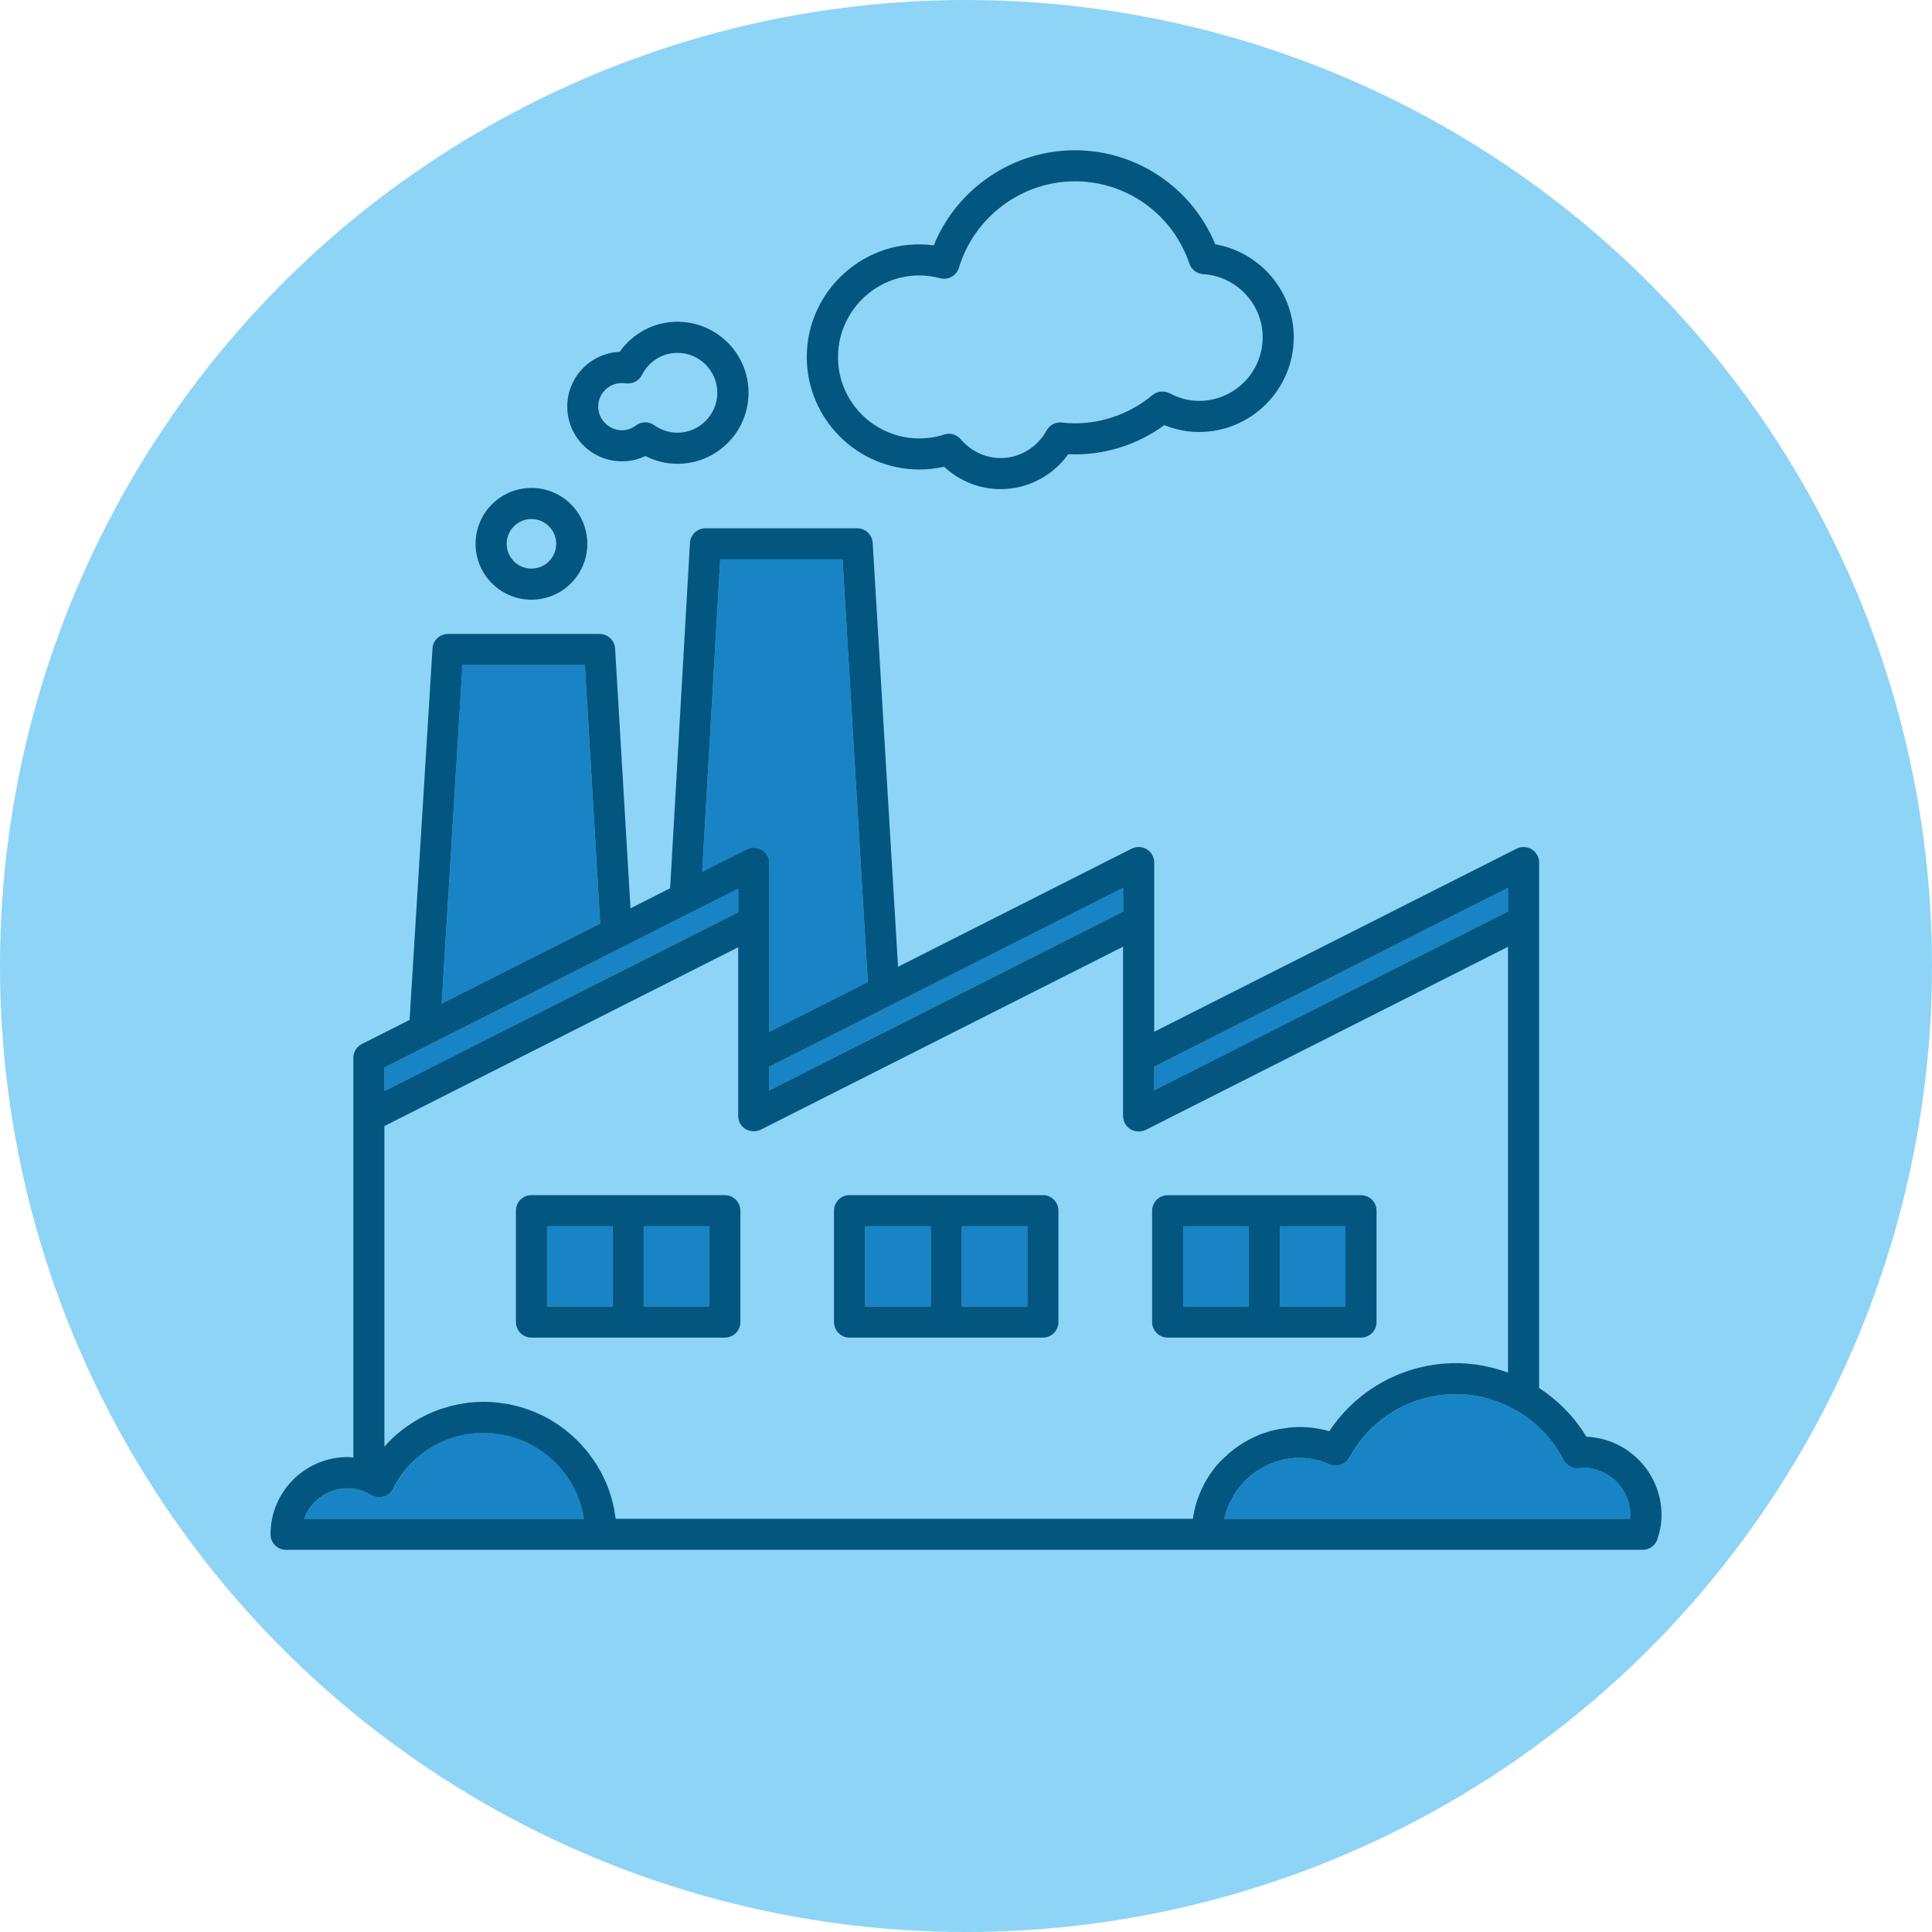 <?xml version="1.0" encoding="utf-8"?>
<!-- Generator: Adobe Illustrator 16.0.0, SVG Export Plug-In . SVG Version: 6.00 Build 0)  -->
<!DOCTYPE svg PUBLIC "-//W3C//DTD SVG 1.1//EN" "http://www.w3.org/Graphics/SVG/1.1/DTD/svg11.dtd">
<svg version="1.1" id="Layer_1" xmlns="http://www.w3.org/2000/svg" xmlns:xlink="http://www.w3.org/1999/xlink" x="0px" y="0px"
	 width="50px" height="50px" viewBox="0 0 50 50" enable-background="new 0 0 50 50" xml:space="preserve">
<g>
	<circle fill="#8DD4F6" cx="25" cy="25" r="25"/>
	<line fill="none" x1="7.5" y1="36.71" x2="42.5" y2="36.71"/>
	<path fill="#1884C6" d="M15.014,38.875c-0.007-0.02-0.015-0.039-0.021-0.061c-0.047-0.129-0.104-0.256-0.169-0.375
		c-0.007-0.014-0.015-0.023-0.021-0.035c-0.069-0.119-0.146-0.234-0.233-0.342c-0.004-0.006-0.008-0.014-0.012-0.02
		c-0.089-0.104-0.187-0.205-0.289-0.297c-0.016-0.016-0.029-0.023-0.043-0.039c-0.103-0.086-0.211-0.164-0.324-0.232
		c-0.02-0.014-0.039-0.023-0.06-0.035c-0.114-0.068-0.233-0.127-0.36-0.176c-0.021-0.01-0.041-0.018-0.062-0.023
		c-0.128-0.047-0.261-0.086-0.398-0.111c-0.017-0.004-0.033-0.006-0.049-0.008c-0.146-0.025-0.296-0.041-0.447-0.041
		c-0.996,0-1.895,0.553-2.346,1.445c-0.051,0.1-0.141,0.174-0.248,0.205c-0.053,0.016-0.107,0.02-0.162,0.012
		c-0.056-0.008-0.107-0.025-0.156-0.055c-0.192-0.115-0.397-0.174-0.609-0.174c-0.518,0-0.959,0.332-1.125,0.793h7.242
		c-0.001-0.012-0.004-0.021-0.006-0.033C15.09,39.137,15.057,39.004,15.014,38.875z"/>
	<path fill="#1884C6" d="M40.969,37.984c-0.014,0.002-0.027,0.004-0.041,0.006l-0.066,0.008c-0.162,0.014-0.317-0.07-0.395-0.217
		c-0.279-0.545-0.705-0.98-1.211-1.275c-0.009-0.004-0.018-0.006-0.025-0.01c-0.354-0.205-0.744-0.336-1.141-0.391
		c-0.135-0.02-0.271-0.027-0.408-0.027c-1.148,0-2.205,0.627-2.755,1.639c-0.101,0.184-0.321,0.262-0.515,0.178
		c-0.252-0.109-0.518-0.166-0.787-0.166c-0.129,0-0.254,0.016-0.376,0.039c-0.04,0.006-0.078,0.021-0.117,0.031
		c-0.08,0.02-0.159,0.043-0.235,0.072c-0.043,0.018-0.084,0.039-0.127,0.059c-0.065,0.033-0.133,0.068-0.193,0.107
		c-0.041,0.025-0.08,0.053-0.119,0.082c-0.059,0.043-0.113,0.09-0.166,0.137c-0.036,0.033-0.07,0.066-0.104,0.102
		c-0.051,0.057-0.097,0.111-0.141,0.17c-0.027,0.037-0.058,0.074-0.083,0.113c-0.043,0.068-0.08,0.139-0.114,0.211
		c-0.019,0.037-0.039,0.07-0.055,0.107c-0.046,0.111-0.083,0.227-0.107,0.348h10.504c0.004-0.033,0.006-0.062,0.006-0.096
		C42.195,38.535,41.646,37.984,40.969,37.984z"/>
	<g>
		<rect x="14.156" y="31.736" fill="#1884C6" width="1.697" height="2.076"/>
		<rect x="16.658" y="31.736" fill="#1884C6" width="1.697" height="2.076"/>
		<rect x="30.621" y="31.736" fill="#1884C6" width="1.697" height="2.076"/>
		<rect x="33.122" y="31.736" fill="#1884C6" width="1.698" height="2.076"/>
		<rect x="22.389" y="31.736" fill="#1884C6" width="1.697" height="2.076"/>
		<rect x="24.891" y="31.736" fill="#1884C6" width="1.697" height="2.076"/>
	</g>
	<path fill="#8DD4F6" d="M31.825,37.586c0.028-0.023,0.06-0.047,0.089-0.07c0.038-0.029,0.074-0.059,0.115-0.086
		c0.031-0.021,0.062-0.043,0.096-0.062c0.04-0.025,0.08-0.053,0.122-0.074c0.034-0.021,0.067-0.037,0.103-0.057
		c0.043-0.021,0.086-0.043,0.131-0.062c0.033-0.016,0.068-0.03,0.104-0.047c0.047-0.019,0.095-0.035,0.142-0.051
		c0.037-0.013,0.069-0.025,0.105-0.035c0.051-0.017,0.104-0.026,0.152-0.039c0.033-0.01,0.067-0.019,0.104-0.024
		c0.06-0.011,0.116-0.019,0.177-0.024c0.029-0.006,0.061-0.011,0.09-0.015c0.09-0.008,0.182-0.015,0.271-0.015
		c0.264,0,0.521,0.037,0.771,0.109c0.728-1.095,1.955-1.761,3.283-1.761c0.146,0,0.293,0.013,0.438,0.028
		c0.054,0.005,0.108,0.013,0.162,0.021c0.085,0.016,0.169,0.03,0.253,0.051c0.15,0.033,0.299,0.076,0.443,0.127
		c0.017,0.006,0.03,0.01,0.047,0.017V24.494l-9.375,4.738h-0.002c-0.053,0.023-0.108,0.037-0.164,0.041
		c-0.006,0-0.01,0.002-0.018,0.002c-0.003,0-0.006,0-0.01-0.002c-0.021,0-0.041-0.004-0.062-0.008
		c-0.015-0.002-0.027-0.006-0.041-0.01c-0.035-0.008-0.066-0.021-0.1-0.041c-0.119-0.072-0.191-0.201-0.191-0.344v-4.379
		l-9.375,4.736c-0.055,0.027-0.11,0.037-0.168,0.041c-0.006,0-0.011,0.002-0.015,0.002c-0.003,0-0.006-0.002-0.01-0.002
		c-0.021,0-0.041-0.004-0.062-0.008c-0.015-0.002-0.029-0.004-0.041-0.008c-0.035-0.008-0.067-0.023-0.1-0.041
		c-0.119-0.074-0.191-0.203-0.191-0.344V24.51l-4.24,2.143l-4.916,2.484v8.297c0.08-0.092,0.166-0.178,0.255-0.26
		c0.002-0.002,0.004-0.004,0.006-0.006c0.096-0.086,0.196-0.166,0.3-0.242c0.035-0.025,0.071-0.047,0.105-0.07
		c0.074-0.051,0.147-0.098,0.227-0.141c0.043-0.025,0.088-0.047,0.133-0.07c0.073-0.037,0.147-0.07,0.223-0.104
		c0.049-0.02,0.097-0.039,0.146-0.057c0.077-0.027,0.156-0.053,0.235-0.074c0.048-0.016,0.097-0.029,0.146-0.041
		c0.088-0.021,0.176-0.037,0.266-0.051c0.043-0.006,0.084-0.018,0.129-0.021c0.133-0.016,0.269-0.023,0.404-0.023
		c0.114,0,0.229,0.006,0.34,0.018c0.037,0.004,0.072,0.012,0.111,0.018c0.072,0.01,0.146,0.02,0.217,0.031
		c0.045,0.012,0.086,0.021,0.129,0.031c0.063,0.016,0.127,0.029,0.189,0.049c0.045,0.016,0.09,0.029,0.135,0.045
		c0.058,0.021,0.114,0.041,0.172,0.062c0.045,0.02,0.088,0.037,0.131,0.061c0.055,0.021,0.108,0.049,0.16,0.076
		c0.043,0.021,0.086,0.047,0.127,0.068c0.052,0.031,0.102,0.062,0.149,0.094c0.042,0.025,0.081,0.055,0.121,0.082
		c0.047,0.031,0.095,0.066,0.14,0.104c0.037,0.031,0.075,0.062,0.112,0.096c0.044,0.037,0.086,0.076,0.129,0.115
		c0.035,0.033,0.069,0.066,0.103,0.102c0.041,0.043,0.08,0.086,0.119,0.131c0.031,0.035,0.062,0.07,0.092,0.109
		c0.039,0.045,0.074,0.094,0.109,0.143c0.026,0.037,0.055,0.074,0.079,0.113c0.036,0.053,0.066,0.105,0.099,0.162
		c0.022,0.037,0.047,0.074,0.066,0.109c0.033,0.062,0.062,0.127,0.092,0.193c0.017,0.029,0.032,0.062,0.047,0.098
		c0.041,0.102,0.08,0.201,0.111,0.307c0.002,0.008,0.004,0.016,0.008,0.021c0.028,0.1,0.055,0.193,0.074,0.293
		c0.008,0.037,0.012,0.072,0.018,0.107c0.013,0.064,0.024,0.129,0.033,0.193h14.934c0.004-0.029,0.011-0.059,0.016-0.086
		c0.01-0.039,0.016-0.078,0.021-0.117c0.013-0.049,0.023-0.096,0.037-0.145c0.012-0.035,0.021-0.072,0.031-0.109
		c0.018-0.049,0.034-0.096,0.053-0.143c0.016-0.035,0.025-0.068,0.041-0.102c0.021-0.053,0.047-0.102,0.072-0.15
		c0.014-0.027,0.025-0.055,0.041-0.082c0.041-0.074,0.084-0.146,0.131-0.217c0.015-0.02,0.026-0.035,0.039-0.053
		c0.037-0.055,0.074-0.104,0.114-0.152c0.021-0.027,0.045-0.051,0.067-0.076c0.033-0.039,0.068-0.078,0.104-0.115
		c0.025-0.025,0.053-0.049,0.079-0.074C31.753,37.652,31.788,37.619,31.825,37.586z M19.161,34.215c0,0.223-0.181,0.402-0.402,0.402
		h-5.005c-0.223,0-0.402-0.18-0.402-0.402v-2.883c0-0.223,0.181-0.402,0.402-0.402h5.004c0.223,0,0.402,0.182,0.403,0.402V34.215z
		 M27.393,34.215c0,0.223-0.18,0.402-0.4,0.402h-5.006c-0.221,0-0.4-0.18-0.4-0.402v-2.883c0-0.223,0.18-0.402,0.4-0.402h5.006
		c0.223,0,0.4,0.182,0.4,0.402V34.215z M30.219,34.617c-0.223,0-0.402-0.18-0.402-0.402v-2.881c0-0.223,0.182-0.402,0.402-0.402
		h5.004c0.223,0,0.402,0.18,0.402,0.402v2.881c0,0.223-0.18,0.402-0.402,0.402H30.219z"/>
	<polygon fill="#1884C6" points="19.105,23.609 19.105,22.998 16.129,24.502 16.128,24.502 9.949,27.625 9.949,28.236 
		14.189,26.094 	"/>
	<polygon fill="#1884C6" points="39.027,22.979 29.872,27.605 29.872,28.219 39.027,23.592 	"/>
	<polygon fill="#1884C6" points="19.91,28.219 29.066,23.592 29.066,22.979 19.91,27.605 	"/>
	<polygon fill="#1884C6" points="15.137,17.21 11.969,17.21 11.43,25.975 15.532,23.9 	"/>
	<path fill="#1884C6" d="M19.719,22c0.118,0.074,0.191,0.203,0.191,0.343v4.361l2.549-1.287l-0.654-10.938h-3.166l-0.467,8.088
		l1.154-0.582C19.45,21.92,19.6,21.926,19.719,22z"/>
	<circle fill="#025680" cx="13.754" cy="14.074" r="1.446"/>
	<circle fill="#025680" cx="13.754" cy="14.074" r="0.641"/>
	<path fill="#025680" d="M16.098,11.939c0.209,0,0.414-0.045,0.604-0.138c0.258,0.134,0.541,0.202,0.831,0.202
		c1.015,0,1.839-0.824,1.839-1.838s-0.825-1.838-1.839-1.838c-0.603,0-1.153,0.293-1.496,0.779
		c-0.753,0.031-1.356,0.654-1.356,1.416C14.68,11.305,15.314,11.939,16.098,11.939z"/>
	<path fill="#025680" d="M16.191,9.921c0.174,0.024,0.343-0.062,0.422-0.217c0.178-0.353,0.529-0.572,0.918-0.572
		c0.57,0,1.033,0.464,1.033,1.033s-0.463,1.033-1.033,1.033c-0.213,0-0.42-0.067-0.598-0.193c-0.07-0.049-0.15-0.075-0.232-0.075
		c-0.085,0-0.17,0.027-0.242,0.08c-0.075,0.057-0.199,0.125-0.361,0.125c-0.339,0-0.613-0.275-0.613-0.613
		C15.482,10.152,15.811,9.864,16.191,9.921z"/>
	<path fill="#025680" d="M23.792,12.15c0.216,0,0.431-0.024,0.64-0.071c0.399,0.371,0.92,0.58,1.465,0.58
		c0.694,0,1.346-0.341,1.75-0.904c0.89,0.041,1.771-0.229,2.486-0.753c0.292,0.118,0.594,0.178,0.896,0.178
		c1.353,0,2.453-1.1,2.453-2.451c0-1.195-0.873-2.205-2.031-2.406c-0.604-1.467-2.034-2.434-3.637-2.434
		c-1.604,0-3.056,0.995-3.648,2.461c-1.753-0.235-3.287,1.158-3.287,2.887C20.879,10.843,22.186,12.15,23.792,12.15z"/>
	<path fill="#025680" d="M24.327,7.201c0.21,0.057,0.426-0.065,0.487-0.274c0.395-1.315,1.627-2.233,3-2.233
		c1.344,0,2.533,0.854,2.963,2.129c0.055,0.154,0.193,0.262,0.355,0.273c0.864,0.055,1.542,0.771,1.542,1.633
		c0,0.908-0.737,1.646-1.646,1.646c-0.258,0-0.514-0.066-0.762-0.197c-0.146-0.076-0.322-0.058-0.447,0.047
		c-0.562,0.471-1.272,0.729-2.006,0.729c-0.112,0-0.228-0.007-0.336-0.019c-0.164-0.019-0.316,0.063-0.396,0.205
		c-0.242,0.439-0.695,0.713-1.188,0.713c-0.396,0-0.771-0.177-1.033-0.485c-0.077-0.093-0.19-0.142-0.307-0.142
		c-0.041,0-0.082,0.006-0.123,0.019c-0.207,0.067-0.424,0.101-0.643,0.101c-1.162,0-2.107-0.947-2.107-2.107
		C21.684,7.9,22.952,6.839,24.327,7.201z"/>
	<path fill="#025680" d="M18.758,30.93h-5.004c-0.223,0-0.402,0.18-0.402,0.402v2.883c0,0.223,0.181,0.402,0.402,0.402h5.005
		c0.222,0,0.402-0.18,0.402-0.402v-2.883C19.16,31.111,18.98,30.93,18.758,30.93z M15.854,33.812h-1.696v-2.076h1.696V33.812z
		 M18.355,33.812h-1.697v-2.076h1.697V33.812z"/>
	<path fill="#025680" d="M26.99,30.93h-5.006c-0.221,0-0.4,0.18-0.4,0.402v2.883c0,0.223,0.18,0.402,0.4,0.402h5.006
		c0.223,0,0.402-0.18,0.402-0.402v-2.883C27.393,31.111,27.213,30.93,26.99,30.93z M24.086,33.812h-1.697v-2.076h1.697V33.812z
		 M26.588,33.812h-1.697v-2.076h1.697V33.812z"/>
	<path fill="#025680" d="M35.223,30.932h-5.004c-0.223,0-0.402,0.18-0.402,0.402v2.881c0,0.223,0.182,0.402,0.402,0.402h5.004
		c0.223,0,0.402-0.18,0.402-0.402v-2.881C35.625,31.111,35.445,30.932,35.223,30.932z M32.318,33.812h-1.697v-2.076h1.697V33.812z
		 M34.82,33.812h-1.698v-2.076h1.698V33.812z"/>
	<path fill="#025680" d="M41.055,37.182c-0.312-0.518-0.734-0.939-1.223-1.262V23.842c0,0,0.001-0.002,0.001-0.004v-1.514
		c0-0.141-0.073-0.27-0.192-0.344c-0.119-0.072-0.268-0.078-0.393-0.016l-9.377,4.738v-4.378c0-0.142-0.072-0.271-0.191-0.343
		c-0.119-0.074-0.268-0.08-0.393-0.018l-6.046,3.057L22.585,14.05c-0.012-0.212-0.188-0.378-0.401-0.378h-3.926
		c-0.213,0-0.39,0.167-0.402,0.379l-0.513,8.936l-1.026,0.521l-0.398-6.722c-0.014-0.213-0.188-0.379-0.4-0.379h-3.926
		c-0.213,0-0.389,0.166-0.4,0.377L10.6,26.395l-1.232,0.623c-0.137,0.067-0.223,0.209-0.223,0.358v10.347
		c-0.047-0.005-0.095-0.015-0.144-0.015c-1.103,0-2,0.896-2,2c0,0.224,0.181,0.401,0.401,0.401h35.109
		c0.174,0,0.327-0.11,0.383-0.274C42.965,39.617,43,39.412,43,39.211C43,38.119,42.135,37.227,41.055,37.182z M29.872,27.605
		l9.155-4.627v0.612l-9.155,4.627V27.605z M29.066,22.979v0.613l-9.156,4.627v-0.613L29.066,22.979z M18.639,14.477h3.166
		l0.654,10.939l-2.549,1.287v-4.361c0-0.14-0.073-0.269-0.191-0.343c-0.119-0.073-0.269-0.079-0.393-0.017l-1.154,0.582
		L18.639,14.477z M11.969,17.21h3.168l0.396,6.69l-4.103,2.074L11.969,17.21z M9.949,27.625l6.179-3.123h0.001l2.977-1.504v0.611
		l-4.916,2.483L9.95,28.236L9.949,27.625L9.949,27.625z M7.875,39.307C8.041,38.846,8.482,38.514,9,38.514
		c0.212,0,0.417,0.061,0.609,0.174c0.049,0.029,0.102,0.047,0.156,0.057c0.053,0.008,0.109,0.004,0.162-0.014
		c0.107-0.029,0.197-0.104,0.248-0.205c0.451-0.893,1.35-1.443,2.346-1.443c0.151,0,0.302,0.018,0.446,0.041
		c0.017,0.002,0.033,0.004,0.05,0.008c0.139,0.023,0.271,0.062,0.398,0.111c0.021,0.008,0.043,0.016,0.062,0.021
		c0.127,0.049,0.246,0.107,0.36,0.176c0.021,0.014,0.04,0.023,0.06,0.035c0.113,0.07,0.223,0.148,0.324,0.234
		c0.014,0.014,0.027,0.025,0.043,0.039c0.104,0.092,0.2,0.191,0.289,0.297c0.004,0.006,0.008,0.012,0.012,0.018
		c0.088,0.107,0.164,0.225,0.233,0.342c0.007,0.014,0.015,0.023,0.021,0.035c0.066,0.119,0.123,0.246,0.17,0.375
		c0.008,0.021,0.016,0.041,0.021,0.062c0.043,0.129,0.076,0.264,0.1,0.396c0,0.014,0.004,0.023,0.005,0.033H7.875z M31.533,37.875
		c-0.021,0.025-0.047,0.049-0.067,0.076c-0.04,0.049-0.077,0.1-0.114,0.152c-0.013,0.018-0.024,0.035-0.039,0.053
		c-0.047,0.07-0.09,0.143-0.131,0.217c-0.016,0.027-0.027,0.055-0.041,0.082c-0.024,0.051-0.052,0.1-0.072,0.15
		c-0.016,0.033-0.025,0.064-0.041,0.102c-0.019,0.047-0.034,0.094-0.053,0.143c-0.011,0.037-0.021,0.074-0.031,0.109
		c-0.014,0.049-0.024,0.096-0.035,0.145c-0.01,0.039-0.018,0.078-0.023,0.117c-0.005,0.027-0.012,0.057-0.016,0.086H15.934
		c-0.008-0.064-0.021-0.129-0.031-0.191c-0.006-0.037-0.01-0.072-0.019-0.109c-0.021-0.098-0.046-0.193-0.075-0.293
		c-0.002-0.008-0.004-0.018-0.007-0.021c-0.032-0.104-0.069-0.205-0.11-0.307c-0.016-0.031-0.031-0.064-0.047-0.098
		c-0.029-0.064-0.06-0.133-0.093-0.193c-0.021-0.035-0.044-0.072-0.065-0.109c-0.032-0.057-0.062-0.109-0.1-0.162
		c-0.025-0.039-0.053-0.076-0.08-0.113c-0.035-0.049-0.07-0.098-0.107-0.143c-0.029-0.039-0.061-0.074-0.094-0.109
		c-0.037-0.045-0.076-0.088-0.117-0.131c-0.033-0.033-0.067-0.066-0.104-0.102c-0.043-0.039-0.085-0.078-0.129-0.115
		c-0.037-0.031-0.074-0.062-0.113-0.094c-0.045-0.035-0.092-0.07-0.139-0.104c-0.04-0.027-0.079-0.056-0.121-0.082
		c-0.049-0.031-0.099-0.062-0.148-0.093c-0.043-0.022-0.084-0.047-0.127-0.069c-0.053-0.026-0.106-0.054-0.16-0.076
		c-0.045-0.021-0.088-0.041-0.133-0.06c-0.057-0.022-0.113-0.045-0.172-0.063c-0.045-0.016-0.088-0.03-0.134-0.045
		c-0.062-0.019-0.126-0.032-0.188-0.049c-0.043-0.011-0.086-0.021-0.129-0.031c-0.071-0.014-0.146-0.022-0.219-0.032
		c-0.037-0.004-0.074-0.013-0.111-0.017c-0.11-0.01-0.225-0.017-0.338-0.017c-0.138,0-0.272,0.009-0.405,0.022
		c-0.044,0.007-0.086,0.017-0.13,0.021c-0.09,0.015-0.178,0.029-0.266,0.052c-0.049,0.012-0.098,0.024-0.146,0.041
		c-0.079,0.021-0.158,0.047-0.235,0.073c-0.049,0.019-0.097,0.037-0.145,0.058c-0.075,0.031-0.149,0.065-0.223,0.104
		c-0.045,0.022-0.091,0.045-0.134,0.069c-0.077,0.043-0.151,0.091-0.226,0.142c-0.035,0.022-0.071,0.045-0.106,0.07
		c-0.104,0.075-0.204,0.155-0.3,0.241c-0.002,0.002-0.004,0.004-0.006,0.006c-0.09,0.082-0.174,0.169-0.254,0.261v-8.297
		l4.914-2.484l4.242-2.143v4.361c0,0.141,0.071,0.27,0.19,0.344c0.031,0.018,0.063,0.033,0.099,0.041
		c0.014,0.004,0.027,0.006,0.041,0.008c0.021,0.004,0.041,0.008,0.062,0.008c0.004,0,0.007,0.002,0.01,0.002
		c0.004,0,0.01-0.002,0.014-0.002c0.059-0.004,0.114-0.014,0.168-0.041l9.377-4.736v4.379c0,0.143,0.072,0.271,0.19,0.344
		c0.031,0.021,0.063,0.033,0.101,0.041c0.013,0.006,0.025,0.008,0.041,0.01c0.021,0.004,0.041,0.008,0.062,0.008
		c0.004,0.002,0.007,0.002,0.011,0.002c0.006,0,0.01-0.002,0.016-0.002c0.057-0.004,0.111-0.018,0.164-0.041h0.002l9.375-4.738
		v11.021c-0.016-0.008-0.029-0.012-0.047-0.018c-0.146-0.051-0.293-0.094-0.442-0.127c-0.084-0.021-0.168-0.035-0.253-0.051
		c-0.055-0.01-0.108-0.018-0.162-0.021c-0.146-0.018-0.292-0.029-0.438-0.029c-1.328,0-2.559,0.666-3.283,1.762
		c-0.25-0.072-0.51-0.109-0.772-0.109c-0.092,0-0.183,0.008-0.272,0.016c-0.028,0.004-0.06,0.008-0.09,0.014
		c-0.06,0.008-0.117,0.016-0.176,0.025c-0.035,0.008-0.068,0.016-0.104,0.023c-0.051,0.014-0.104,0.021-0.153,0.039
		c-0.036,0.01-0.069,0.021-0.106,0.035c-0.047,0.016-0.094,0.031-0.141,0.051c-0.035,0.018-0.07,0.031-0.104,0.047
		c-0.045,0.021-0.088,0.041-0.131,0.062c-0.035,0.019-0.067,0.035-0.104,0.056c-0.042,0.022-0.082,0.05-0.122,0.074
		c-0.03,0.021-0.063,0.043-0.096,0.063c-0.04,0.026-0.077,0.057-0.115,0.086c-0.028,0.022-0.062,0.047-0.089,0.069
		c-0.037,0.033-0.072,0.065-0.107,0.101c-0.025,0.024-0.055,0.049-0.078,0.074C31.602,37.797,31.566,37.836,31.533,37.875z
		 M42.189,39.307H31.686c0.024-0.121,0.062-0.236,0.107-0.348c0.016-0.037,0.036-0.07,0.055-0.107
		c0.034-0.072,0.071-0.143,0.114-0.211c0.024-0.039,0.056-0.076,0.083-0.113c0.044-0.059,0.089-0.113,0.141-0.17
		c0.032-0.033,0.067-0.066,0.104-0.102c0.053-0.047,0.106-0.094,0.166-0.137c0.039-0.029,0.078-0.057,0.119-0.082
		c0.062-0.039,0.128-0.074,0.194-0.107c0.041-0.02,0.082-0.041,0.127-0.059c0.076-0.029,0.154-0.053,0.234-0.072
		c0.039-0.01,0.077-0.025,0.117-0.031c0.122-0.023,0.247-0.039,0.376-0.039c0.271,0,0.535,0.057,0.787,0.166
		c0.192,0.084,0.414,0.006,0.515-0.178c0.549-1.012,1.604-1.639,2.754-1.639c0.139,0,0.274,0.01,0.409,0.027
		c0.396,0.055,0.784,0.186,1.14,0.391c0.01,0.004,0.02,0.006,0.026,0.01c0.507,0.295,0.931,0.73,1.211,1.275
		c0.075,0.146,0.229,0.23,0.396,0.217l0.065-0.008c0.015-0.002,0.027-0.004,0.041-0.006c0.677,0,1.228,0.551,1.228,1.227
		C42.195,39.242,42.193,39.273,42.189,39.307z"/>
	<g>
		<path fill="#8DD4F6" d="M23.792,11.346c0.22,0,0.435-0.033,0.644-0.1c0.039-0.012,0.08-0.02,0.121-0.02
			c0.116,0,0.229,0.051,0.309,0.143c0.262,0.309,0.638,0.486,1.031,0.486c0.49,0,0.944-0.273,1.188-0.713
			c0.078-0.143,0.23-0.225,0.396-0.207c0.108,0.013,0.224,0.02,0.336,0.02c0.731,0,1.445-0.26,2.007-0.729
			c0.125-0.104,0.303-0.123,0.446-0.047c0.248,0.131,0.504,0.196,0.762,0.196c0.908,0,1.646-0.739,1.646-1.646
			c0-0.862-0.678-1.58-1.542-1.635c-0.162-0.011-0.303-0.117-0.355-0.272c-0.43-1.273-1.619-2.13-2.963-2.13
			c-1.373,0-2.604,0.92-3,2.234c-0.062,0.208-0.277,0.331-0.487,0.274c-1.375-0.362-2.644,0.7-2.644,2.038
			C21.684,10.4,22.63,11.346,23.792,11.346z"/>
		<path fill="#8DD4F6" d="M16.098,11.135c0.162,0,0.286-0.068,0.361-0.125c0.072-0.053,0.157-0.08,0.242-0.08
			c0.082,0,0.162,0.025,0.232,0.075c0.178,0.126,0.385,0.193,0.598,0.193c0.57,0,1.033-0.464,1.033-1.033s-0.463-1.033-1.033-1.033
			c-0.389,0-0.74,0.22-0.918,0.572c-0.079,0.155-0.248,0.241-0.422,0.217c-0.383-0.058-0.709,0.231-0.709,0.601
			C15.482,10.859,15.759,11.135,16.098,11.135z"/>
		<circle fill="#8DD4F6" cx="13.754" cy="14.074" r="0.641"/>
	</g>
</g>
</svg>
